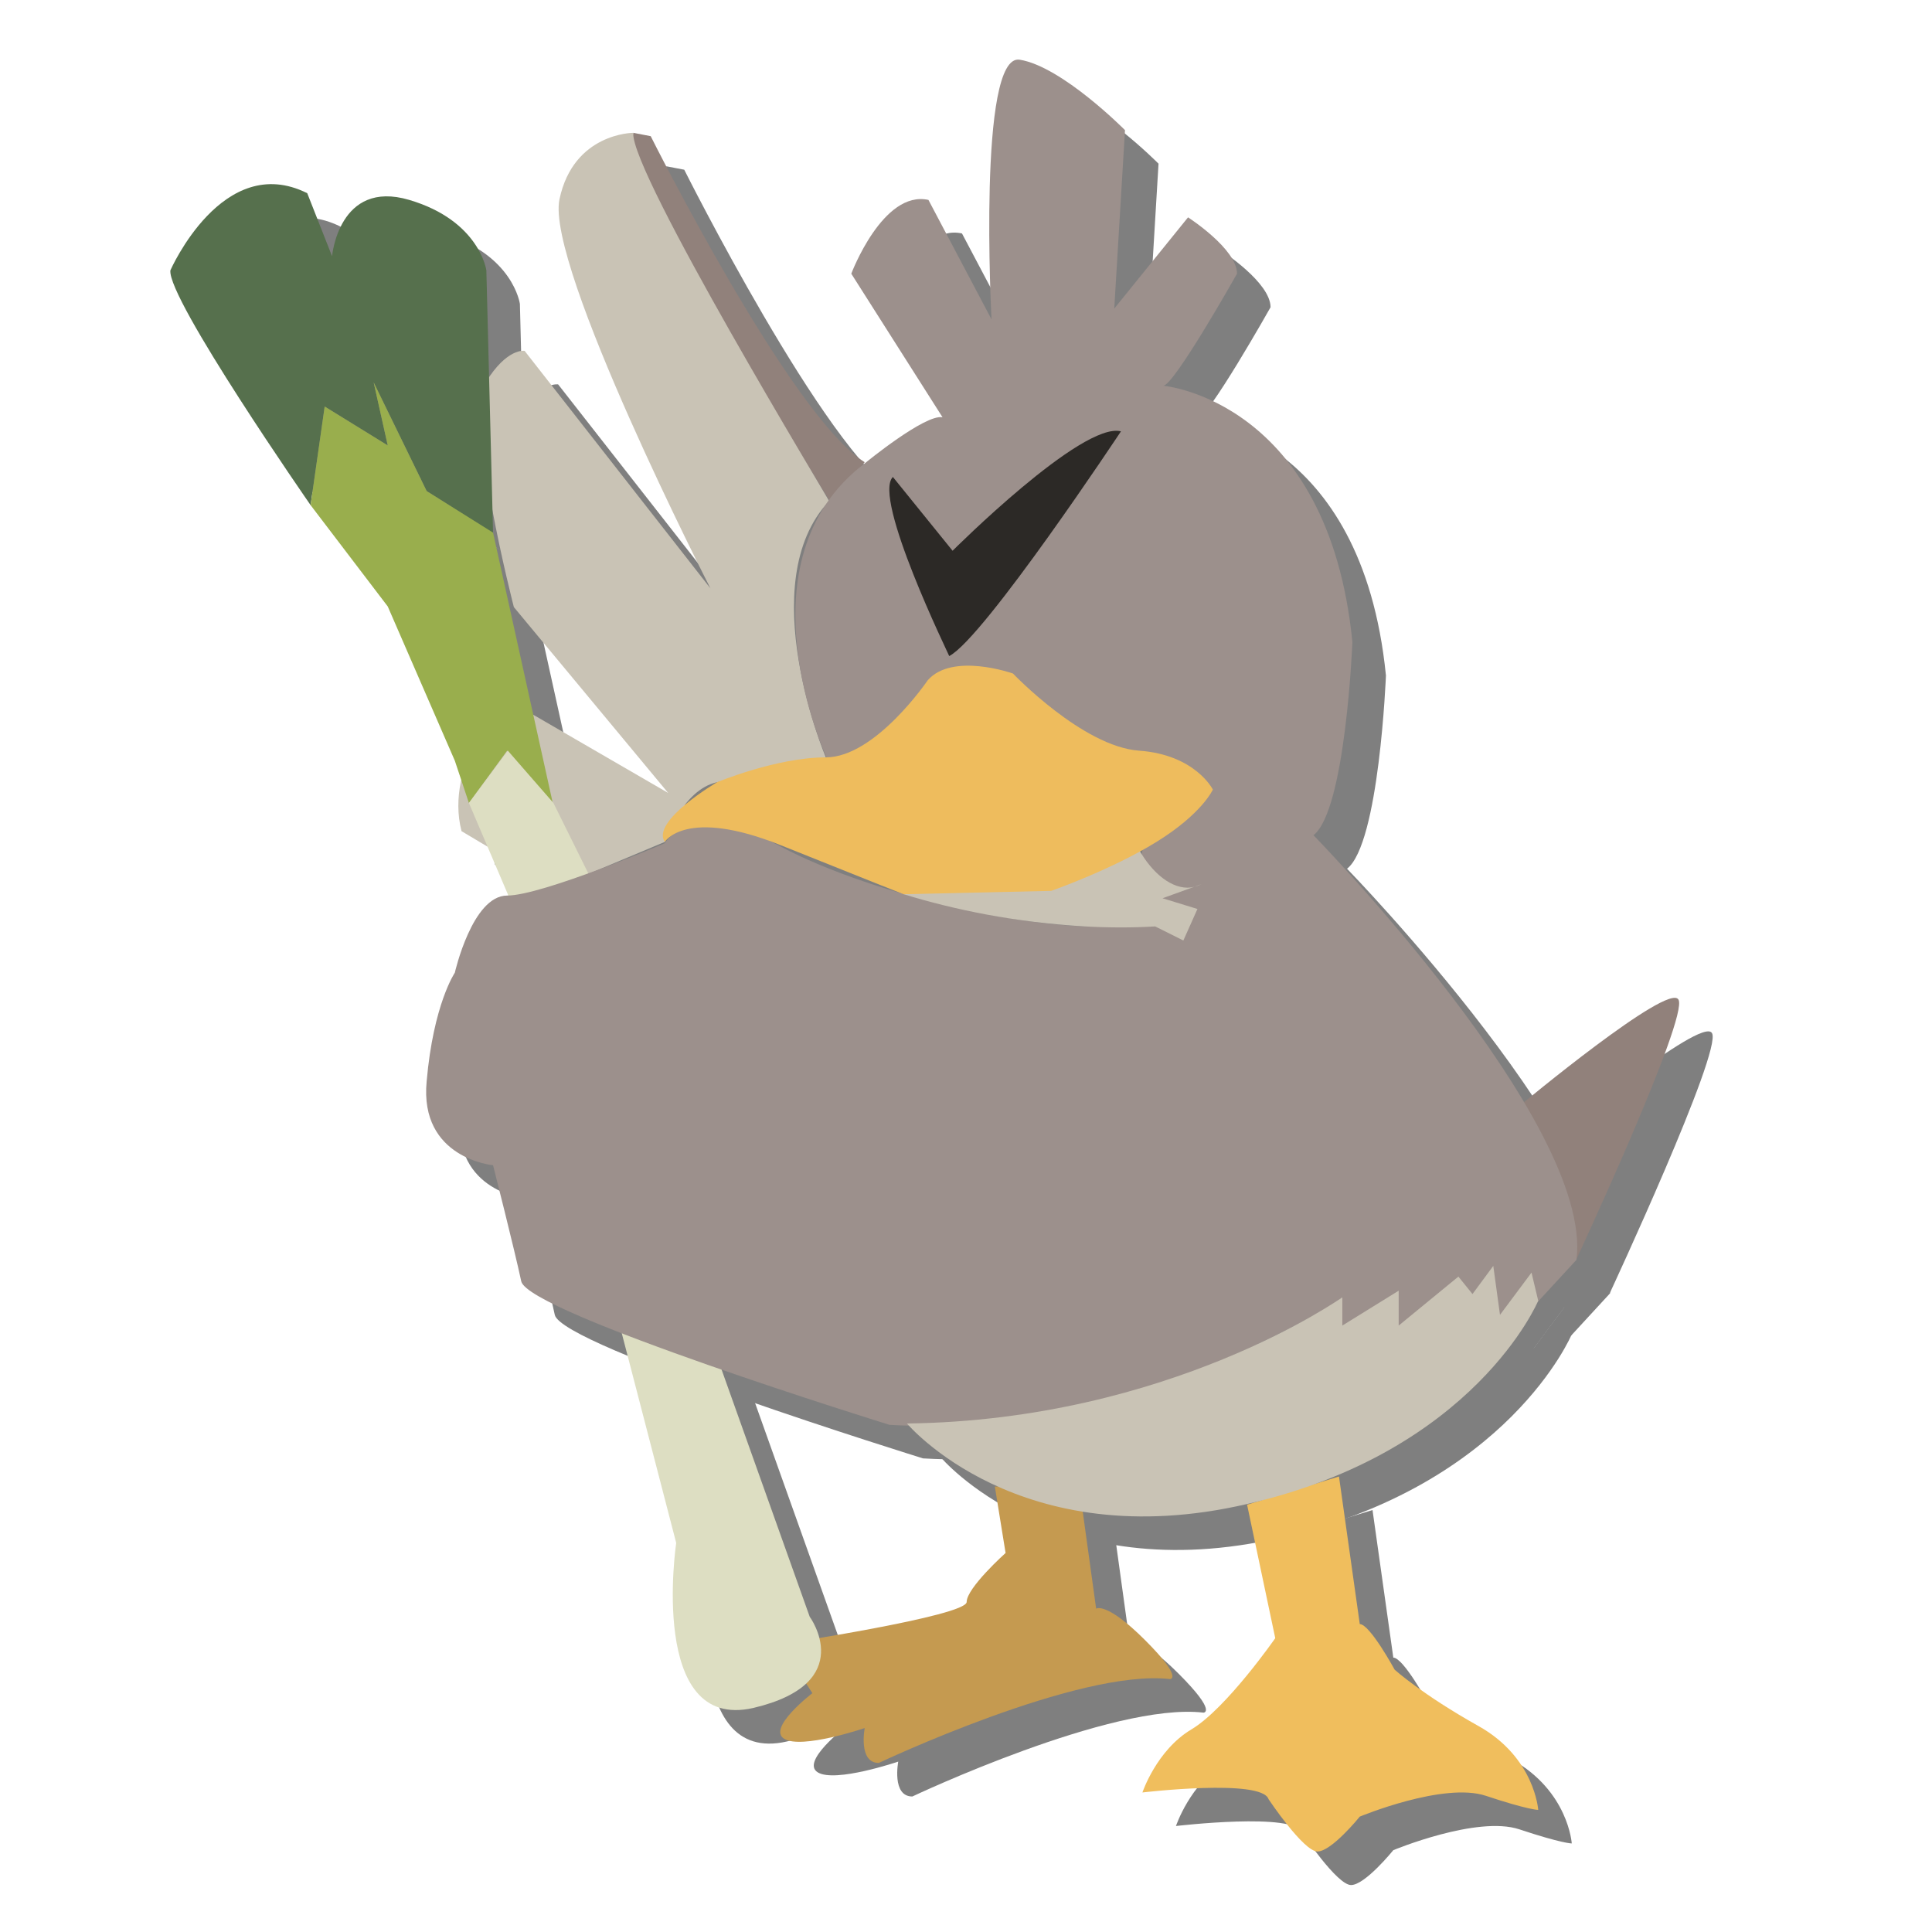 <?xml version="1.0" encoding="utf-8"?>
<!-- Generator: Adobe Illustrator 23.0.6, SVG Export Plug-In . SVG Version: 6.00 Build 0)  -->
<svg version="1.1" id="Layer_1" xmlns="http://www.w3.org/2000/svg" xmlns:xlink="http://www.w3.org/1999/xlink" x="0px" y="0px"
	 viewBox="0 0 288 288" style="enable-background:new 0 0 288 288;" xml:space="preserve">
<style type="text/css">
	.st0{opacity:0.5;}
	.st1{fill:#C59A50;}
	.st2{fill:#F0BE5D;}
	.st3{fill:#91817B;}
	.st4{fill:#C9C3B5;}
	.st5{fill:#56704D;}
	.st6{fill:#99AE4D;}
	.st7{fill:#DDDEC2;}
	.st8{fill:#9C908C;}
	.st9{fill:#2C2926;}
	.st10{fill:#EEBC5D;}
</style>
<g class="st0">
	<path d="M153.3,226.6l1.6,9.9c0,0-5.8,5.2-5.8,7.3s-27.7,6.3-27.7,6.3l4.7,7.3c0,0-6.8,5.2-4.2,6.8c2.6,1.6,12-1.6,12-1.6
		s-1,5.2,2.1,5.2c0,0,29.8-14.1,43.4-12.5c0,0,2.1,0-3.7-5.8s-7.3-4.7-7.3-4.7l-2.6-18.8L153.3,226.6z"/>
	<path d="M190.9,229.3l4.2,19.9c0,0-7.3,10.5-12.5,13.6c-5.2,3.1-7.3,9.4-7.3,9.4s17.8-2.1,18.8,1c0,0,5.2,7.8,7.3,7.8
		s6.3-5.2,6.3-5.2s12.5-5.2,18.8-3.1s7.8,2.1,7.8,2.1s-0.5-7.8-8.9-12.5c-8.4-4.7-12.5-8.4-12.5-8.4s-3.7-6.8-5.2-6.8l-3.1-22
		L190.9,229.3z"/>
	<path d="M231.7,169.7c0,0,22-18.3,23.5-15.7c1.6,2.6-15.2,38.7-15.2,38.7L231.7,169.7z"/>
	<path d="M99.4,24.8l2.6,0.5c0,0,20.9,41.8,31.9,48.6l-5.2,5.8C128.7,79.7,97.9,30.1,99.4,24.8z"/>
	<path d="M99.4,24.8c0,0-8.9,0-11,9.9s22.5,58,22.5,58L83.2,57.3c0,0-2.6-0.5-5.8,4.7c-3.1,5.2,4.2,33.5,4.2,33.5l23,27.7L80.1,109
		c0,0-8.9,9.9-6.3,19.9l14.1,8.4l16.2-6.8c0,0,2.6-7.8,7.8-8.9c5.2-1,16.2-3.7,16.2-3.7s-11-26.1,0.5-38.2
		C128.7,79.7,98.9,30.6,99.4,24.8z"/>
	<path d="M51.3,80.3c0,0-21.4-30.8-20.9-35c0,0,7.8-17.8,20.4-11.5l3.7,9.4c0,0,1-11.5,11.5-8.4s11.5,10.5,11.5,10.5l1,39.2
		l-9.9-6.3L60.7,62l2.1,9.4l-9.4-5.8L51.3,80.3z"/>
	<polygon points="51.3,80.3 62.8,95.4 72.8,118.4 74.9,124.7 80.6,116.9 87.4,124.7 78.5,84.4 68.6,78.2 60.7,62 62.8,71.4 
		53.4,65.6 	"/>
	<path d="M74.9,124.7l5.8,13.6l25.1,96.7c0,0-4.2,28.2,11.5,24.6c15.7-3.7,8.4-13.6,8.4-13.6l-22-61.7l-11-49.1l-5.2-10.5l-6.8-7.8
		L74.9,124.7z"/>
	<path d="M128.2,117.9c0,0-13.6-29.3,5.8-43.9c0,0,8.9-7.3,11.5-6.8l-13.6-21.4c0,0,4.7-12.5,11.5-11l9.4,17.8
		c0,0-2.1-39.7,4.2-38.7s15.7,10.5,15.7,10.5L171.1,51l11-13.6c0,0,7.3,4.7,7.3,8.4c0,0-9.4,16.7-11,16.7c0,0,24.6,2.1,28.2,38.2
		c0,0-1,25.1-5.8,28.8c0,0,41.8,42.9,39.2,63.3l-5.8,6.3l-1-4.2l-4.7,6.3l-1-7.3l-3.1,4.2l-2.1-2.6l-8.9,7.3v-5.2l-8.4,5.2v-4.2
		c0,0-31.9,20.9-67.4,18.8c0,0-53.9-16.7-54.9-21.4s-4.2-17.3-4.2-17.3s-11-1-9.9-12.5c1-11.5,4.2-16.2,4.2-16.2s2.6-11.5,7.8-11.5
		c5.2,0,23.5-7.8,23.5-7.8s3.7-6.8,17.3,0.5c13.6,7.3,40.8,13.6,52.3,11.5l1.6-11L128.2,117.9z"/>
	<path d="M139.7,138.3c11.7-2.3,23.4-4.5,35-6.8c2.1,3.8,5.1,6.1,7.8,5.8c0.5-0.1,1-0.2,1.6-0.5l-5.8,2.1l5.2,1.6l-2.1,4.7l-4.2-2.1
		c-3.3,0.2-6.8,0.2-10.5,0C156.3,142.5,147.2,140.6,139.7,138.3z"/>
	<path d="M140.2,217.2c0,0,16.7,19.9,50.7,12c34-7.8,43.4-30.3,43.4-30.3l-1-4.2l-4.7,6.3l-1-7.3l-3.1,4.2l-2.1-2.6l-8.9,7.3v-5.2
		l-8.4,5.2v-4.2C205,198.4,179.4,216.7,140.2,217.2z"/>
	<path d="M138.1,76.1l8.9,11c0,0,19.3-19.3,25.1-17.8c0,0-20.4,30.8-25.6,33.5C146.5,102.7,135,79.2,138.1,76.1z"/>
	<path d="M143.3,106.4c0,0-7.8,11.5-15.2,11.5c-7.3,0-16.2,3.7-16.2,3.7s-9.9,5.8-7.8,8.9c0,0,3.1-5.2,17.3,0.5
		c14.2,5.7,18.3,7.3,18.3,7.3l22-0.5c0,0,8.9-3.1,15.7-7.3c6.8-4.2,8.4-7.8,8.4-7.8s-2.6-5.2-11-5.8S156,105.4,156,105.4
		S147,102.2,143.3,106.4z"/>
</g>
<g>
	<path class="st1" d="M148.3,221.6l1.6,9.9c0,0-5.8,5.2-5.8,7.3s-27.7,6.3-27.7,6.3l4.7,7.3c0,0-6.8,5.2-4.2,6.8
		c2.6,1.6,12-1.6,12-1.6s-1,5.2,2.1,5.2c0,0,29.8-14.1,43.4-12.5c0,0,2.1,0-3.7-5.8s-7.3-4.7-7.3-4.7l-2.6-18.8L148.3,221.6z"/>
	<path class="st2" d="M185.9,224.3l4.2,19.9c0,0-7.3,10.5-12.5,13.6c-5.2,3.1-7.3,9.4-7.3,9.4s17.8-2.1,18.8,1c0,0,5.2,7.8,7.3,7.8
		s6.3-5.2,6.3-5.2s12.5-5.2,18.8-3.1s7.8,2.1,7.8,2.1s-0.5-7.8-8.9-12.5c-8.4-4.7-12.5-8.4-12.5-8.4s-3.7-6.8-5.2-6.8l-3.1-22
		L185.9,224.3z"/>
	<path class="st3" d="M226.7,164.7c0,0,22-18.3,23.5-15.7c1.6,2.6-15.2,38.7-15.2,38.7L226.7,164.7z"/>
	<path class="st3" d="M94.4,19.8l2.6,0.5c0,0,20.9,41.8,31.9,48.6l-5.2,5.8C123.7,74.7,92.9,25.1,94.4,19.8z"/>
	<path class="st4" d="M94.4,19.8c0,0-8.9,0-11,9.9s22.5,58,22.5,58L78.2,52.3c0,0-2.6-0.5-5.8,4.7c-3.1,5.2,4.2,33.5,4.2,33.5
		l23,27.7L75.1,104c0,0-8.9,9.9-6.3,19.9l14.1,8.4l16.2-6.8c0,0,2.6-7.8,7.8-8.9c5.2-1,16.2-3.7,16.2-3.7s-11-26.1,0.5-38.2
		C123.7,74.7,93.9,25.6,94.4,19.8z"/>
	<path class="st5" d="M46.3,75.3c0,0-21.4-30.8-20.9-35c0,0,7.8-17.8,20.4-11.5l3.7,9.4c0,0,1-11.5,11.5-8.4s11.5,10.5,11.5,10.5
		l1,39.2l-9.9-6.3L55.7,57l2.1,9.4l-9.4-5.8L46.3,75.3z"/>
	<polygon class="st6" points="46.3,75.3 57.8,90.4 67.8,113.4 69.9,119.7 75.6,111.9 82.4,119.7 73.5,79.4 63.6,73.2 55.7,57 
		57.8,66.4 48.4,60.6 	"/>
	<path class="st7" d="M69.9,119.7l5.8,13.6l25.1,96.7c0,0-4.2,28.2,11.5,24.6c15.7-3.7,8.4-13.6,8.4-13.6l-22-61.7l-11-49.1
		l-5.2-10.5l-6.8-7.8L69.9,119.7z"/>
	<path class="st8" d="M123.2,112.9c0,0-13.6-29.3,5.8-43.9c0,0,8.9-7.3,11.5-6.8l-13.6-21.4c0,0,4.7-12.5,11.5-11l9.4,17.8
		c0,0-2.1-39.7,4.2-38.7s15.7,10.5,15.7,10.5L166.1,46l11-13.6c0,0,7.3,4.7,7.3,8.4c0,0-9.4,16.7-11,16.7c0,0,24.6,2.1,28.2,38.2
		c0,0-1,25.1-5.8,28.8c0,0,41.8,42.9,39.2,63.3l-5.8,6.3l-1-4.2l-4.7,6.3l-1-7.3l-3.1,4.2l-2.1-2.6l-8.9,7.3v-5.2l-8.4,5.2v-4.2
		c0,0-31.9,20.9-67.4,18.8c0,0-53.9-16.7-54.9-21.4s-4.2-17.3-4.2-17.3s-11-1-9.9-12.5c1-11.5,4.2-16.2,4.2-16.2s2.6-11.5,7.8-11.5
		c5.2,0,23.5-7.8,23.5-7.8s3.7-6.8,17.3,0.5s40.8,13.6,52.3,11.5l1.6-11L123.2,112.9z"/>
	<path class="st4" d="M134.7,133.3c11.7-2.3,23.4-4.5,35-6.8c2.1,3.8,5.1,6.1,7.8,5.8c0.5-0.1,1-0.2,1.6-0.5l-5.8,2.1l5.2,1.6
		l-2.1,4.7l-4.2-2.1c-3.3,0.2-6.8,0.2-10.5,0C151.3,137.5,142.2,135.6,134.7,133.3z"/>
	<path class="st4" d="M135.2,212.2c0,0,16.7,19.9,50.7,12c34-7.8,43.4-30.3,43.4-30.3l-1-4.2l-4.7,6.3l-1-7.3l-3.1,4.2l-2.1-2.6
		l-8.9,7.3v-5.2l-8.4,5.2v-4.2C200,193.4,174.4,211.7,135.2,212.2z"/>
	<path class="st9" d="M133.1,71.1l8.9,11c0,0,19.3-19.3,25.1-17.8c0,0-20.4,30.8-25.6,33.5C141.5,97.7,130,74.2,133.1,71.1z"/>
	<path class="st10" d="M138.3,101.4c0,0-7.8,11.5-15.2,11.5c-7.3,0-16.2,3.7-16.2,3.7s-9.9,5.8-7.8,8.9c0,0,3.1-5.2,17.3,0.5
		s18.3,7.3,18.3,7.3l22-0.5c0,0,8.9-3.1,15.7-7.3s8.4-7.8,8.4-7.8s-2.6-5.2-11-5.8S151,100.4,151,100.4S142,97.2,138.3,101.4z"/>
</g>
</svg>
